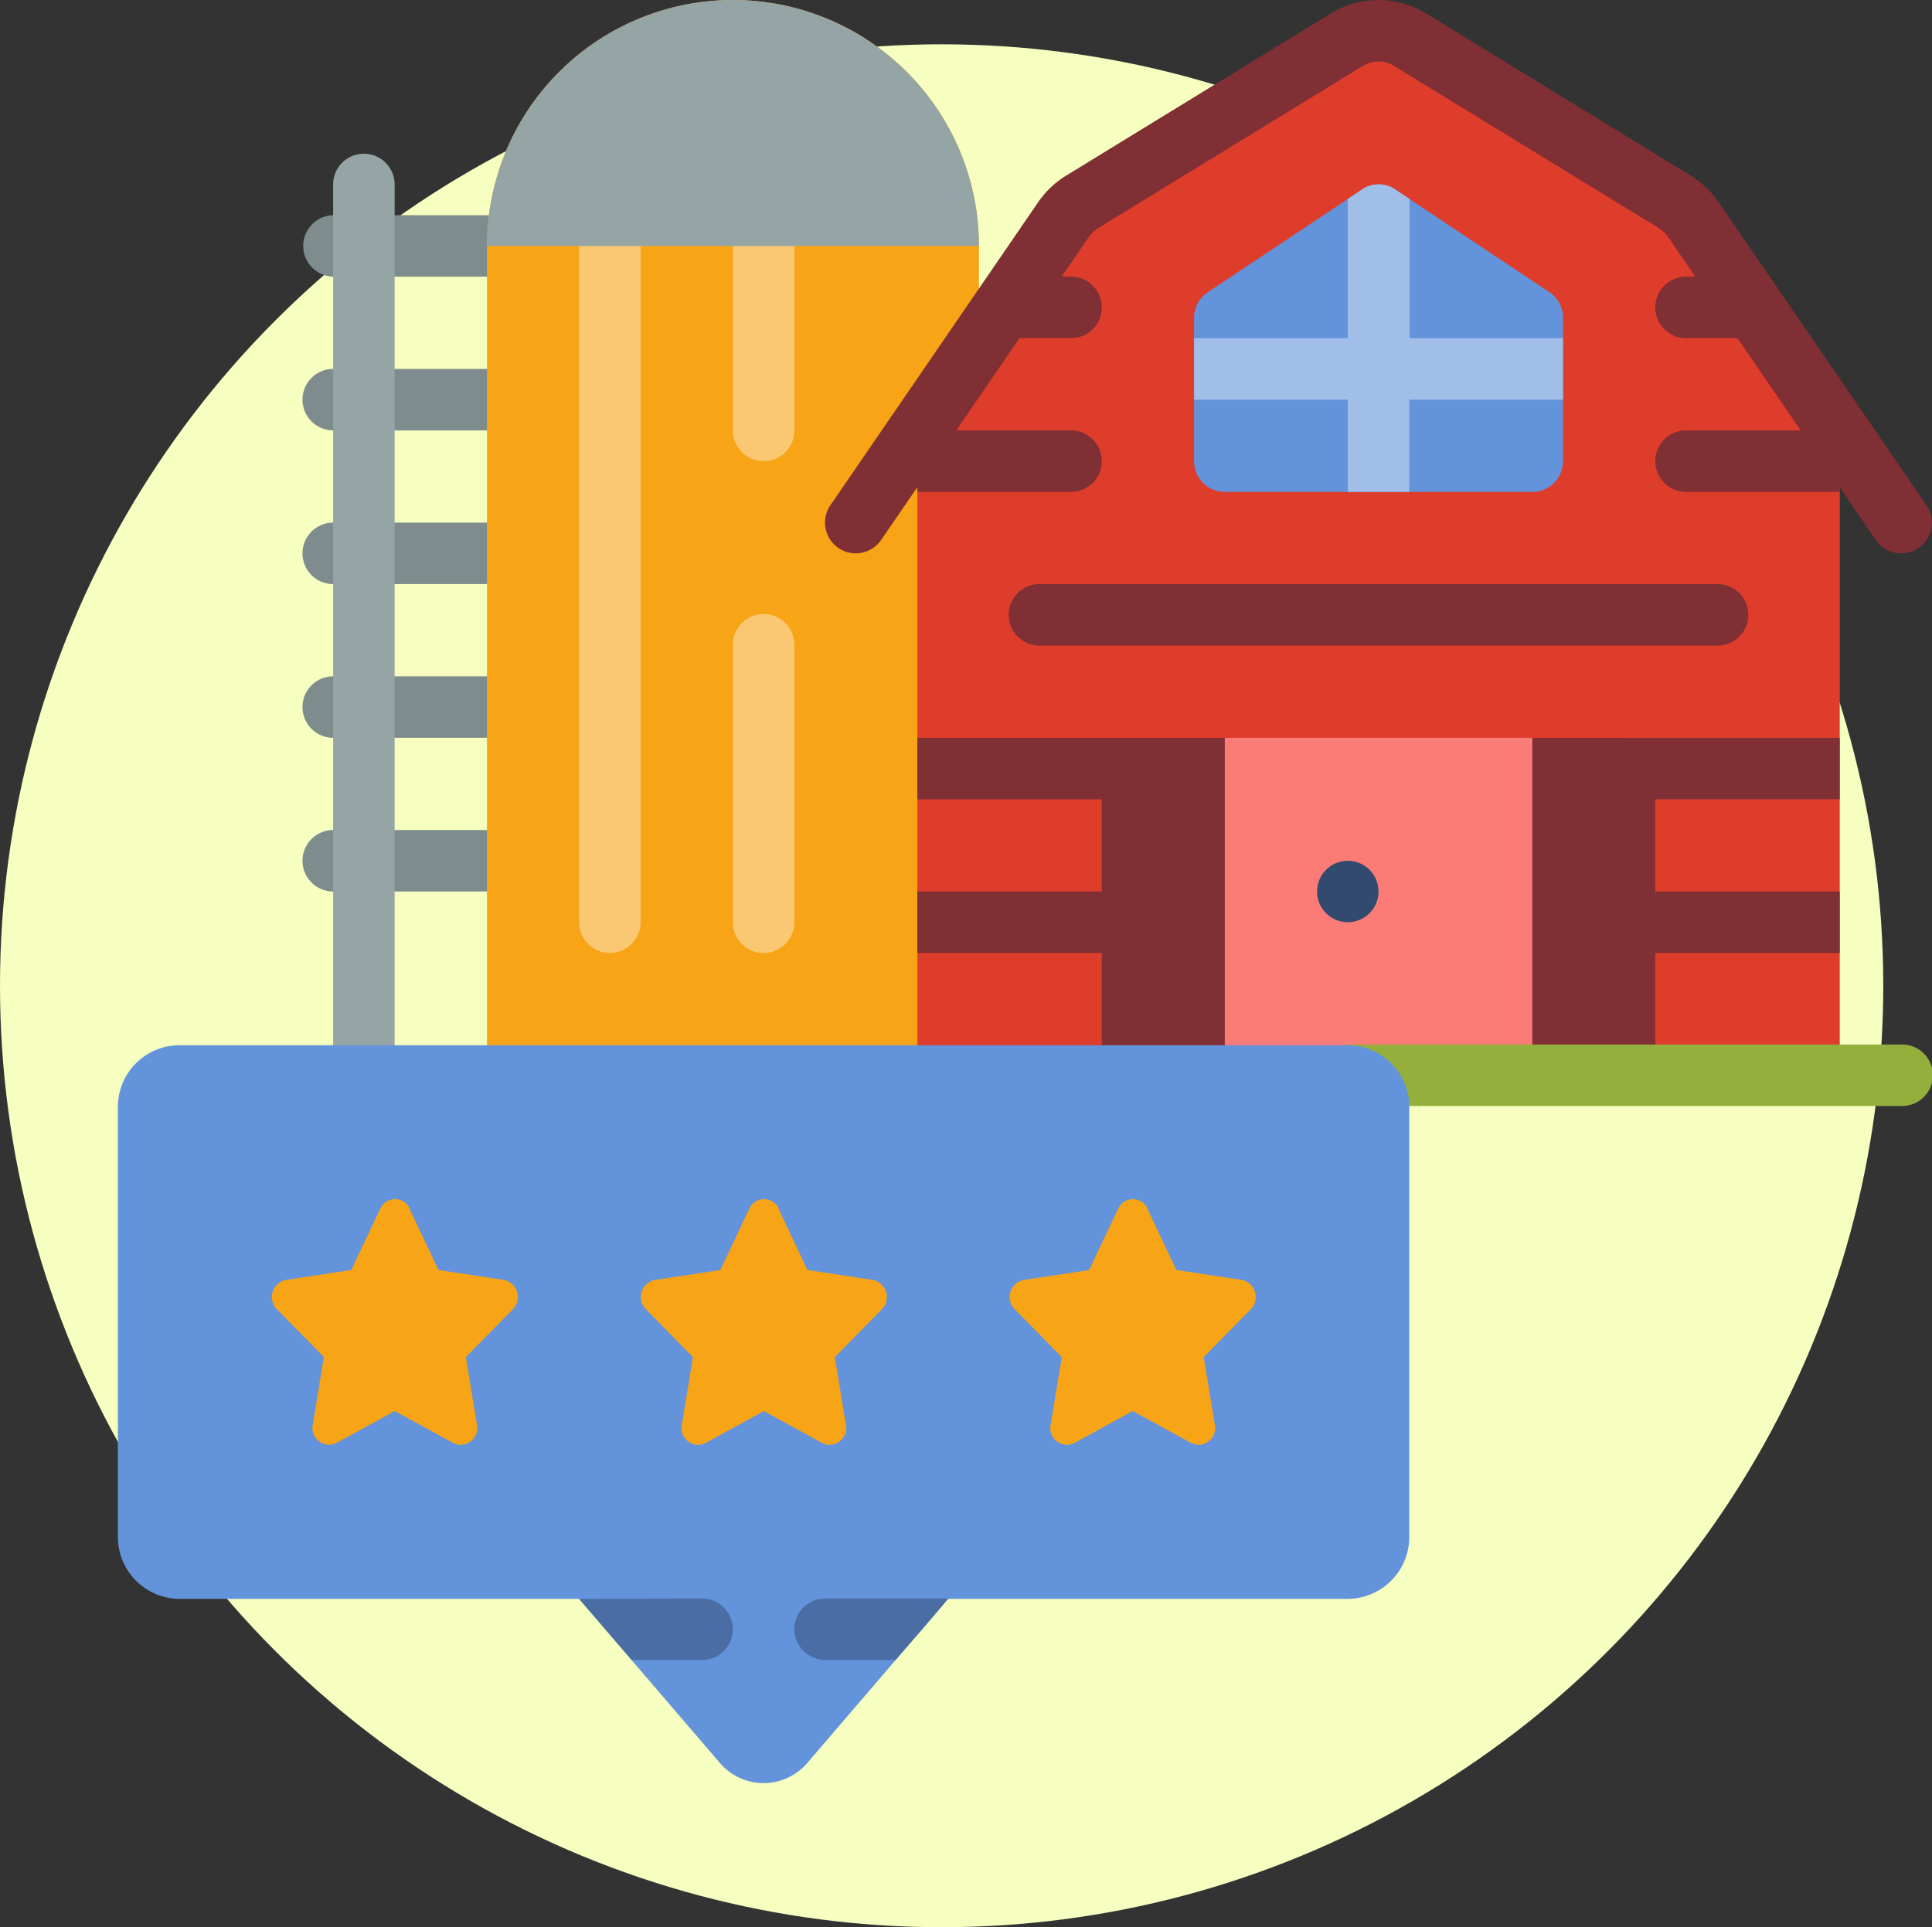 <svg xmlns="http://www.w3.org/2000/svg" width="83.096" height="82.906" viewBox="0 0 83.096 82.906">
  <rect x="0" y="0" width="83.096" height="82.906" fill="#333333" stroke="none"/>
  <g id="Grupo_56026" data-name="Grupo 56026" transform="translate(-189.452 -3532.26)">
    <g id="Grupo_53463" data-name="Grupo 53463" transform="translate(-74.703 2796.324)">
      <g id="Elipse_3965" data-name="Elipse 3965">
        <circle id="Elipse_3969" data-name="Elipse 3969" cx="40.5" cy="40.5" r="40.5" transform="translate(264.155 737.842)" fill="#f6ffc0"/>
        <circle id="Elipse_3970" data-name="Elipse 3970" cx="40" cy="40" r="40" transform="translate(264.655 738.342)" fill="#f6ffc0"/>
      </g>
      <g id="Page-1">
        <g id="_044---Farm-Review" data-name="044---Farm-Review">
          <path id="Shape" d="M286.418,747.838h-7.935a1.323,1.323,0,0,1,0-2.645h7.935a1.323,1.323,0,0,1,0,2.645Z" fill="#7f8c8d"/>
          <path id="Shape-2" data-name="Shape" d="M285.1,754.451h-6.612a1.322,1.322,0,0,1,0-2.645H285.1a1.322,1.322,0,1,1,0,2.645Z" fill="#7f8c8d"/>
          <path id="Shape-3" data-name="Shape" d="M285.1,761.063h-6.612a1.322,1.322,0,0,1,0-2.645H285.1a1.322,1.322,0,1,1,0,2.645Z" fill="#7f8c8d"/>
          <path id="Shape-4" data-name="Shape" d="M285.1,767.675h-6.612a1.322,1.322,0,0,1,0-2.645H285.1a1.322,1.322,0,1,1,0,2.645Z" fill="#7f8c8d"/>
          <path id="Shape-5" data-name="Shape" d="M285.1,774.287h-6.612a1.322,1.322,0,0,1,0-2.645H285.1a1.322,1.322,0,1,1,0,2.645Z" fill="#7f8c8d"/>
          <path id="Shape-6" data-name="Shape" d="M285.1,782.222V746.516a10.58,10.58,0,1,1,21.16,0v35.706Z" fill="#f7a416"/>
          <path id="Shape-7" data-name="Shape" d="M290.385,776.932a1.322,1.322,0,0,1-1.322-1.322V746.516a1.323,1.323,0,1,1,2.645,0V775.61A1.322,1.322,0,0,1,290.385,776.932Z" fill="#fac873"/>
          <path id="Shape-8" data-name="Shape" d="M297,776.932a1.322,1.322,0,0,1-1.323-1.322v-11.9a1.323,1.323,0,1,1,2.645,0v11.9A1.322,1.322,0,0,1,297,776.932Z" fill="#fac873"/>
          <path id="Shape-9" data-name="Shape" d="M297,755.773a1.322,1.322,0,0,1-1.323-1.322v-7.935a1.323,1.323,0,1,1,2.645,0v7.935A1.322,1.322,0,0,1,297,755.773Z" fill="#fac873"/>
          <path id="Shape-10" data-name="Shape" d="M306.255,746.516H285.1a10.58,10.58,0,1,1,21.16,0Z" fill="#95a5a5"/>
          <path id="Shape-11" data-name="Shape" d="M279.806,782.222a1.322,1.322,0,0,1-1.323-1.322V743.871a1.322,1.322,0,1,1,2.645,0V780.9A1.322,1.322,0,0,1,279.806,782.222Z" fill="#95a5a5"/>
          <path id="Shape-12" data-name="Shape" d="M343.283,754.556v27.666H324.412l-20.8-1.322V754.556l.066-.105,2.883-4.206,1.653-2.407,1.693-2.459a2.622,2.622,0,0,1,.806-.767l11.373-6.97a2.6,2.6,0,0,1,2.725,0l11.373,6.97a2.622,2.622,0,0,1,.806.767l1.693,2.459,1.653,2.407,2.883,4.206Z" fill="#de3d2c"/>
          <path id="Shape-13" data-name="Shape" d="M331.381,749.6v6.176a1.322,1.322,0,0,1-1.322,1.322H316.834a1.322,1.322,0,0,1-1.322-1.322V749.6a1.331,1.331,0,0,1,.6-1.1l6.612-4.4a1.275,1.275,0,0,1,1.455,0l6.612,4.4A1.331,1.331,0,0,1,331.381,749.6Z" fill="#6393db"/>
          <path id="Shape-14" data-name="Shape" d="M331.381,750.483v2.645h-6.612v3.967h-2.645v-3.967h-6.612v-2.645h6.612v-5.991l.6-.4a1.275,1.275,0,0,1,1.455,0l.6.4v5.991Z" fill="#a1bee9"/>
          <g id="Grupo_53461" data-name="Grupo 53461">
            <path id="Shape-15" data-name="Shape" d="M337.993,763.708H308.9a1.323,1.323,0,1,1,0-2.645h29.093a1.323,1.323,0,1,1,0,2.645Z" fill="#802f34"/>
            <path id="Shape-16" data-name="Shape" d="M314.189,769a1.322,1.322,0,0,1-1.322,1.323H303.61v-2.645h9.257A1.322,1.322,0,0,1,314.189,769Z" fill="#802f34"/>
            <path id="Shape-17" data-name="Shape" d="M311.544,755.773a1.322,1.322,0,0,1-1.322,1.322H303.61v-2.539l.066-.105h6.546A1.322,1.322,0,0,1,311.544,755.773Z" fill="#802f34"/>
            <path id="Shape-18" data-name="Shape" d="M311.544,749.161a1.322,1.322,0,0,1-1.322,1.322h-2.909a1.342,1.342,0,0,1-.754-.238l1.653-2.407h2.01A1.322,1.322,0,0,1,311.544,749.161Z" fill="#802f34"/>
            <path id="Shape-19" data-name="Shape" d="M343.283,754.556v2.539h-6.612a1.322,1.322,0,1,1,0-2.644h6.546Z" fill="#802f34"/>
            <path id="Shape-20" data-name="Shape" d="M340.334,750.245a1.344,1.344,0,0,1-.754.238h-2.909a1.322,1.322,0,0,1,0-2.645h2.01Z" fill="#802f34"/>
            <path id="Shape-21" data-name="Shape" d="M314.189,775.61a1.322,1.322,0,0,1-1.322,1.322H303.61v-2.645h9.257A1.322,1.322,0,0,1,314.189,775.61Z" fill="#802f34"/>
            <path id="Shape-22" data-name="Shape" d="M343.283,767.675v2.645h-9.257a1.323,1.323,0,0,1,0-2.645Z" fill="#802f34"/>
            <path id="Shape-23" data-name="Shape" d="M343.283,774.287v2.645h-9.257a1.323,1.323,0,0,1,0-2.645Z" fill="#802f34"/>
            <path id="Shape-24" data-name="Shape" d="M345.928,759.74a1.321,1.321,0,0,1-1.092-.575L335.9,746.132a1.351,1.351,0,0,0-.406-.387l-11.381-6.973a1.274,1.274,0,0,0-1.34,0l-11.38,6.973a1.347,1.347,0,0,0-.406.386l-8.934,13.034a1.322,1.322,0,1,1-2.182-1.494l8.934-13.034a3.975,3.975,0,0,1,1.206-1.147l11.381-6.975a3.918,3.918,0,0,1,4.1,0l11.381,6.975a3.957,3.957,0,0,1,1.206,1.148l8.934,13.033a1.322,1.322,0,0,1-1.088,2.069Z" fill="#802f34"/>
            <path id="Shape-25" data-name="Shape" d="M335.349,782.222V769a1.323,1.323,0,0,0-1.323-1.322H312.867A1.323,1.323,0,0,0,311.544,769v13.225Z" fill="#802f34"/>
          </g>
          <path id="Rectangle-path" d="M316.834,767.675h13.225v14.547H316.834Z" fill="#fb7b76"/>
          <circle id="Oval" cx="1.322" cy="1.322" r="1.322" transform="translate(320.802 772.965)" fill="#324a6e"/>
          <path id="Shape-26" data-name="Shape" d="M345.928,783.515h-23.8a1.323,1.323,0,0,1,0-2.645h23.8a1.323,1.323,0,1,1,0,2.645Z" fill="#95af3d"/>
          <path id="Shape-27" data-name="Shape" d="M324.769,783.544v18.515a2.664,2.664,0,0,1-2.645,2.658H304.932l-6.057,7.062a2.474,2.474,0,0,1-3.755,0l-6.057-7.062H271.871a2.664,2.664,0,0,1-2.645-2.658V783.544a2.652,2.652,0,0,1,2.645-2.644h50.253A2.652,2.652,0,0,1,324.769,783.544Z" fill="#6393db"/>
          <path id="Shape-28" data-name="Shape" d="M297.634,787.924l1.249,2.645,2.8.425a.75.75,0,0,1,.4,1.264l-2.022,2.059.477,2.909a.716.716,0,0,1-1.029.781l-2.5-1.37-2.5,1.371a.715.715,0,0,1-1.029-.78l.477-2.91-2.022-2.059a.75.75,0,0,1,.4-1.264l2.8-.424,1.249-2.645a.7.7,0,0,1,1.269,0Z" fill="#f7a416"/>
          <path id="Shape-29" data-name="Shape" d="M313.5,787.924l1.25,2.645,2.8.425a.75.75,0,0,1,.4,1.264l-2.022,2.059.477,2.909a.715.715,0,0,1-1.028.781l-2.505-1.37-2.5,1.371a.716.716,0,0,1-1.029-.78l.478-2.91-2.022-2.059a.75.75,0,0,1,.4-1.264l2.8-.424,1.25-2.645a.7.7,0,0,1,1.268,0Z" fill="#f7a416"/>
          <path id="Shape-30" data-name="Shape" d="M281.764,787.924l1.25,2.645,2.8.425a.75.75,0,0,1,.4,1.264l-2.022,2.059.478,2.909a.716.716,0,0,1-1.029.781l-2.505-1.37-2.5,1.367a.716.716,0,0,1-1.029-.78l.478-2.91-2.022-2.056a.75.75,0,0,1,.4-1.264l2.8-.425,1.25-2.645a.7.7,0,0,1,1.268,0Z" fill="#f7a416"/>
          <g id="Grupo_53462" data-name="Grupo 53462">
            <path id="Shape-31" data-name="Shape" d="M302.671,807.348h-3.029a1.337,1.337,0,0,1-1.322-1.335,1.314,1.314,0,0,1,1.322-1.309h5.29c.04,0-2.261,2.645-2.261,2.645Z" fill="#4a6ea4"/>
            <path id="Shape-32" data-name="Shape" d="M295.675,806.026a1.322,1.322,0,0,1-1.322,1.322h-3.029l-2.261-2.631,5.29-.013A1.322,1.322,0,0,1,295.675,806.026Z" fill="#4a6ea4"/>
          </g>
        </g>
      </g>
    </g>
  </g>
</svg>
